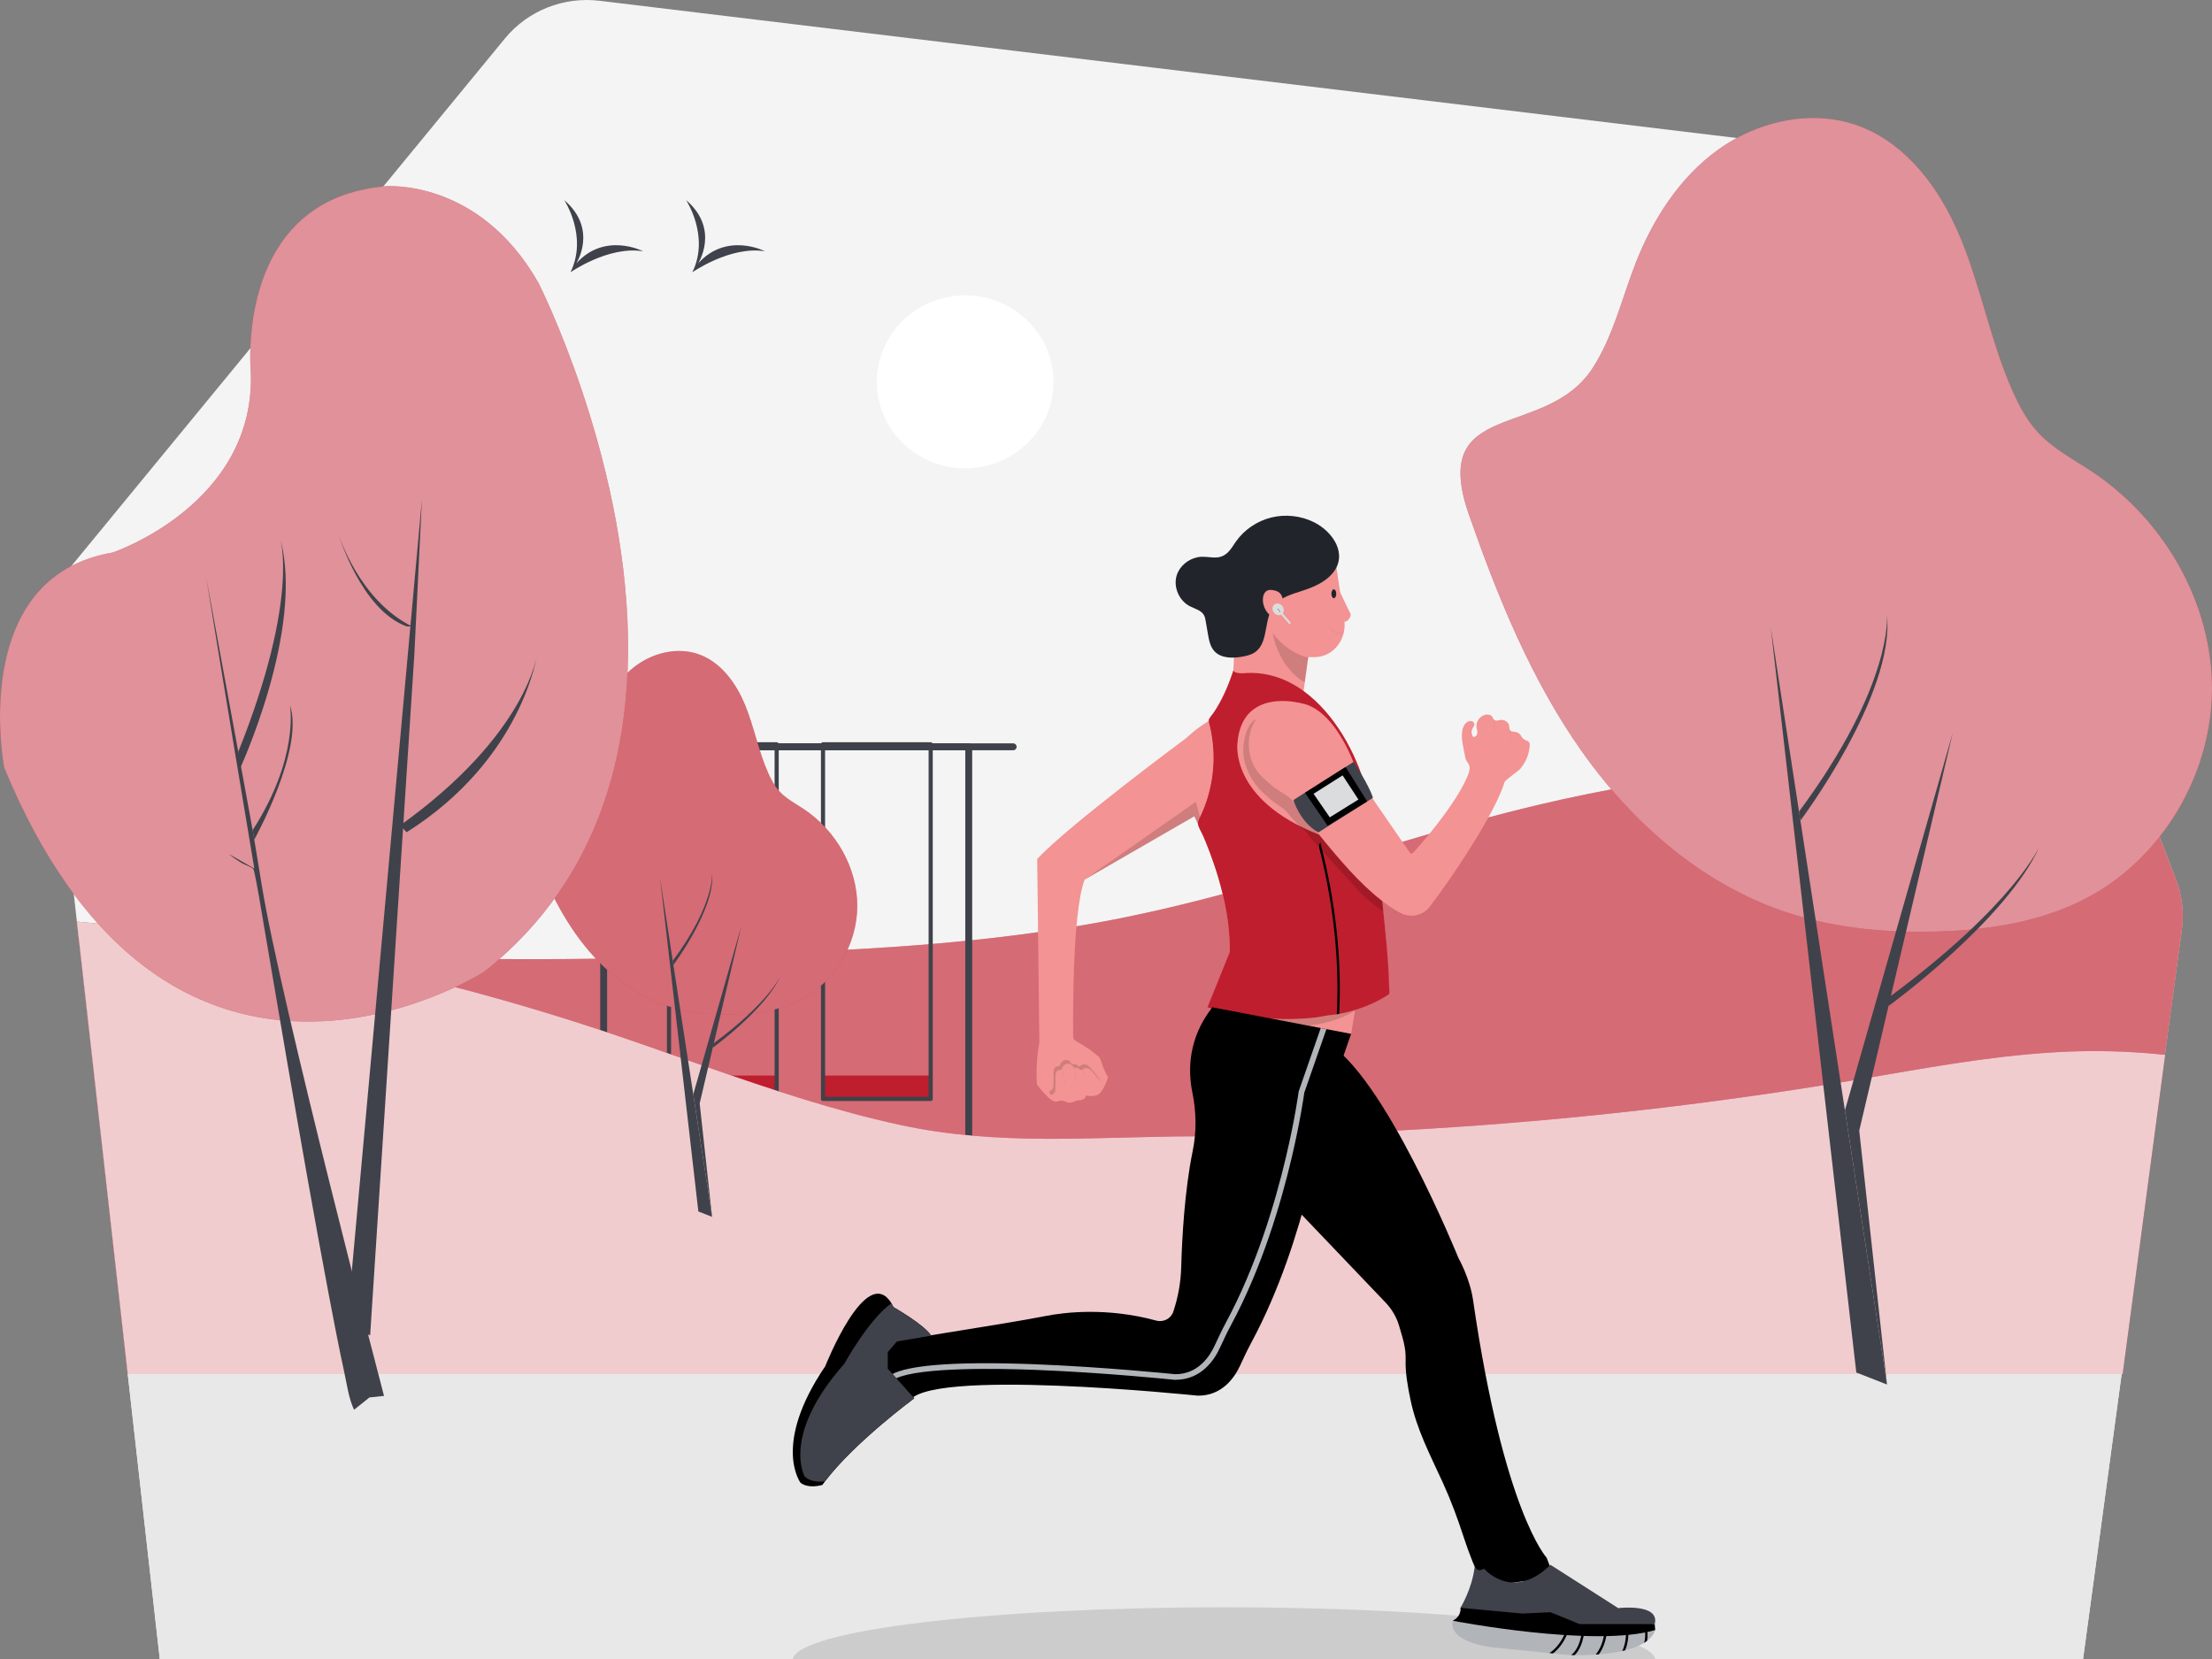 <svg width="1600" height="1200" viewBox="0 0 1600 1200" fill="none" xmlns="http://www.w3.org/2000/svg" style="baseline-shift: 0px; clip-rule: nonzero; color: rgb(61, 61, 61); color-interpolation: srgb; color-interpolation-filters: linearrgb; color-rendering: auto; cursor: auto; direction: ltr; display: block; fill: none; fill-opacity: 1; fill-rule: nonzero; font: 400 16px / 18.4px Lato, sans-serif; image-rendering: auto; letter-spacing: normal; marker: none; overflow: hidden; paint-order: normal; pointer-events: auto; shape-rendering: auto; stroke: none; stroke-dasharray: none; stroke-dashoffset: 0px; stroke-linecap: butt; stroke-linejoin: miter; stroke-miterlimit: 4; stroke-opacity: 1; stroke-width: 1px; text-anchor: start; text-decoration: none solid rgb(61, 61, 61); text-rendering: auto; visibility: visible; word-spacing: 0px; writing-mode: horizontal-tb;" xmlns:xlink="http://www.w3.org/1999/xlink" version="1.1">
<rect x="0" y="0" width="1600" height="1200" fill="#808080" stroke="none"/>
<svg class="gridItem__media" version="1.1" id="Layer_1" xmlns="http://www.w3.org/2000/svg" x="0px" y="0px" width="1600" height="1200" viewBox="0 0 1600 1200" style="baseline-shift: 0px; display: block; overflow: hidden; paint-order: normal; text-decoration: none solid rgb(61, 61, 61);" fill="none">     
<g clip-path="url(#clip0)" style="baseline-shift: 0px; clip-path: url(&quot;#clip0&quot;); paint-order: normal; text-decoration: none solid rgb(61, 61, 61);">
<g opacity="0.15" style="baseline-shift: 0px; opacity: 0.15; paint-order: normal; text-decoration: none solid rgb(61, 61, 61);">
<path opacity="0.15" d="M613.591 644.16L613.391 644.22L613.23 644.27L613.32 643.51C613.41 643.72 613.511 643.95 613.591 644.16Z" fill="black" style="baseline-shift: 0px; fill: rgb(0, 0, 0); opacity: 0.15; paint-order: normal; text-decoration: none solid rgb(61, 61, 61);"></path>
</g>
<path d="M1578.19 672.31L1566.13 761.41L1565.92 762.98L1535.36 988.54L1534.63 993.94L1507.43 1194.84L1506.73 1200H115.558L114.978 1194.84L92.398 993.94L91.788 988.54L57.218 680.84L56.778 676.87L55.618 666.62V666.61L53.378 646.73L33.168 466.71C32.448 460.36 32.588 454.01 33.518 447.82C35.468 434.81 40.918 422.44 49.468 412.04L51.598 409.45C51.598 409.45 51.598 409.44 51.608 409.44L181.108 251.87L184.588 247.63L251.998 165.61L277.258 134.88L365.298 27.74C381.778 7.7 407.668 -2.58 433.738 0.57L1256.36 99.84L1328.54 108.55C1351.7 111.35 1371.96 124.35 1383.9 143.38C1386.45 147.4 1388.61 151.71 1390.35 156.24L1548.44 569.6L1562.09 605.3L1568.56 622.21L1574.04 636.53C1578.4 647.92 1579.82 660.23 1578.19 672.31Z" fill="#F4F4F4" style="baseline-shift: 0px; fill: rgb(244, 244, 244); paint-order: normal; text-decoration: none solid rgb(61, 61, 61);"></path>
<path d="M1534.64 993.939L1507.44 1194.84L1506.73 1200H115.57L114.99 1194.84L92.41 993.939H1534.64Z" fill="#E8E8E8" style="baseline-shift: 0px; fill: rgb(232, 232, 232); paint-order: normal; text-decoration: none solid rgb(61, 61, 61);"></path>
<path d="M1197.27 1200H573.469C577.609 1179.26 715.669 1162.59 885.369 1162.59C1055.07 1162.59 1193.12 1179.25 1197.27 1200Z" fill="#CCCCCC" style="baseline-shift: 0px; fill: rgb(204, 204, 204); paint-order: normal; text-decoration: none solid rgb(61, 61, 61);"></path>
<path d="M1574.03 636.51C1578.4 647.92 1579.83 660.23 1578.2 672.31L1566.14 761.41L1565.93 762.98L1535.37 988.54H91.797L57.227 680.84C58.167 680.89 59.107 680.95 60.057 681.02C61.847 681.13 63.677 681.26 65.497 681.38C72.037 681.84 78.577 682.28 85.137 682.72C119.907 685.04 154.837 687.1 189.837 688.78C191.067 688.83 192.307 688.9 193.547 688.96C193.767 688.97 193.987 688.99 194.207 688.99C195.777 689.07 197.357 689.14 198.937 689.21C207.427 689.62 215.917 689.98 224.417 690.33C224.427 690.32 224.427 690.33 224.447 690.33C225.327 690.37 226.237 690.4 227.127 690.44C243.127 691.1 259.117 691.66 275.127 692.13C275.897 692.16 276.687 692.17 277.457 692.2C280.137 692.28 282.827 692.35 285.507 692.43C286.057 692.44 286.607 692.46 287.167 692.47C311.857 693.12 336.547 693.54 361.227 693.71C369.727 693.76 378.227 693.79 386.727 693.79C401.497 693.78 416.247 693.68 430.997 693.47C448.687 693.21 466.357 692.82 484.007 692.25C484.737 692.22 485.457 692.21 486.187 692.18C487.057 692.15 487.917 692.13 488.767 692.09C489.607 692.06 490.447 692.04 491.277 692.01C504.337 691.56 517.357 691.02 530.377 690.39C530.737 690.38 531.077 690.35 531.437 690.34C534.707 690.18 537.977 690.02 541.247 689.84C565.177 689.11 589.127 688.21 613.057 686.94C659.267 684.5 705.377 680.7 751.067 674.24C759.887 673 768.707 671.65 777.497 670.17C790.267 668.08 802.977 665.74 815.657 663.13C839.807 658.17 863.717 652.31 887.497 645.91C911.897 639.36 936.147 632.24 960.367 625.02C960.917 624.86 961.467 624.7 962.027 624.53C966.577 623.17 971.147 621.8 975.707 620.42C977.557 619.88 979.417 619.31 981.267 618.76C986.397 617.22 991.547 615.68 996.697 614.14C996.997 614.06 997.307 613.96 997.607 613.87C1020.11 607.16 1042.62 600.53 1065.25 594.35H1065.26C1081.16 589.99 1097.11 585.85 1113.16 582.06C1124.7 579.33 1136.29 576.78 1147.93 574.42C1153.78 573.23 1159.63 572.08 1165.5 570.98C1206.45 563.32 1247.89 557.95 1289.5 555C1290.45 554.92 1291.42 554.86 1292.38 554.78H1292.42C1293.7 554.69 1294.99 554.6 1296.28 554.52C1305.66 553.91 1315.08 553.44 1324.49 553.09C1325.95 553.02 1327.42 552.97 1328.88 552.93H1328.89C1332.44 552.81 1335.97 552.7 1339.52 552.62C1340.68 552.59 1341.84 552.57 1343.01 552.55C1363.97 552.12 1384.95 552.33 1405.87 553.2C1406.26 553.2 1406.64 553.23 1407.03 553.24C1454.56 555.25 1501.86 560.63 1548.41 569.6C1559.19 571.67 1569.93 573.95 1580.61 576.41C1577.05 583.37 1573.01 590.1 1568.53 596.55C1566.46 599.53 1564.31 602.45 1562.06 605.3L1568.53 622.21L1574.03 636.51Z" class="change-color-in-svg" fill="#4D61FC" style="fill: rgb(191, 30, 46); baseline-shift: 0px; paint-order: normal; text-decoration: none solid rgb(61, 61, 61);"></path>
<path opacity="0.34" d="M1574.03 636.51C1578.4 647.92 1579.83 660.23 1578.2 672.31L1566.14 761.41L1565.93 762.98L1535.37 988.54H91.797L57.227 680.84C58.167 680.89 59.107 680.95 60.057 681.02C61.847 681.13 63.677 681.26 65.497 681.38C72.037 681.84 78.577 682.28 85.137 682.72C119.907 685.04 154.837 687.1 189.837 688.78C191.067 688.83 192.307 688.9 193.547 688.96C193.767 688.97 193.987 688.99 194.207 688.99C195.777 689.07 197.357 689.14 198.937 689.21C207.427 689.62 215.917 689.98 224.417 690.33C224.427 690.32 224.427 690.33 224.447 690.33C225.327 690.37 226.237 690.4 227.127 690.44C243.127 691.1 259.117 691.66 275.127 692.13C275.897 692.16 276.687 692.17 277.457 692.2C280.137 692.28 282.827 692.35 285.507 692.43C286.057 692.44 286.607 692.46 287.167 692.47C311.857 693.12 336.547 693.54 361.227 693.71C369.727 693.76 378.227 693.79 386.727 693.79C401.497 693.78 416.247 693.68 430.997 693.47C448.687 693.21 466.357 692.82 484.007 692.25C484.737 692.22 485.457 692.21 486.187 692.18C487.057 692.15 487.917 692.13 488.767 692.09C489.607 692.06 490.447 692.04 491.277 692.01C504.337 691.56 517.357 691.02 530.377 690.39C530.737 690.38 531.077 690.35 531.437 690.34C534.707 690.18 537.977 690.02 541.247 689.84C565.177 689.11 589.127 688.21 613.057 686.94C659.267 684.5 705.377 680.7 751.067 674.24C759.887 673 768.707 671.65 777.497 670.17C790.267 668.08 802.977 665.74 815.657 663.13C839.807 658.17 863.717 652.31 887.497 645.91C911.897 639.36 936.147 632.24 960.367 625.02C960.917 624.86 961.467 624.7 962.027 624.53C966.577 623.17 971.147 621.8 975.707 620.42C977.557 619.88 979.417 619.31 981.267 618.76C986.397 617.22 991.547 615.68 996.697 614.14C996.997 614.06 997.307 613.96 997.607 613.87C1020.11 607.16 1042.62 600.53 1065.25 594.35H1065.26C1081.16 589.99 1097.11 585.85 1113.16 582.06C1124.7 579.33 1136.29 576.78 1147.93 574.42C1153.78 573.23 1159.63 572.08 1165.5 570.98C1206.45 563.32 1247.89 557.95 1289.5 555C1290.45 554.92 1291.42 554.86 1292.38 554.78H1292.42C1293.7 554.69 1294.99 554.6 1296.28 554.52C1305.66 553.91 1315.08 553.44 1324.49 553.09C1325.95 553.02 1327.42 552.97 1328.88 552.93H1328.89C1332.44 552.81 1335.97 552.7 1339.52 552.62C1340.68 552.59 1341.84 552.57 1343.01 552.55C1363.97 552.12 1384.95 552.33 1405.87 553.2C1406.26 553.2 1406.64 553.23 1407.03 553.24C1454.56 555.25 1501.86 560.63 1548.41 569.6C1559.19 571.67 1569.93 573.95 1580.61 576.41C1577.05 583.37 1573.01 590.1 1568.53 596.55C1566.46 599.53 1564.31 602.45 1562.06 605.3L1568.53 622.21L1574.03 636.51Z" fill="white" style="baseline-shift: 0px; fill: rgb(255, 255, 255); opacity: 0.34; paint-order: normal; text-decoration: none solid rgb(61, 61, 61);"></path>
<path d="M561.778 777.97H483.898V794.86H561.778V777.97Z" class="change-color-in-svg" fill="#4D61FC" style="fill: rgb(191, 30, 46); baseline-shift: 0px; paint-order: normal; text-decoration: none solid rgb(61, 61, 61);"></path>
<path d="M561.778 538.37H483.898V794.86H561.778V538.37Z" stroke="#3F424A" stroke-width="3" stroke-miterlimit="10" stroke-linecap="round" stroke-linejoin="round" style="baseline-shift: 0px; paint-order: normal; stroke: rgb(63, 66, 74); stroke-linecap: round; stroke-linejoin: round; stroke-miterlimit: 10; stroke-width: 3px; text-decoration: none solid rgb(61, 61, 61);"></path>
<path d="M673.189 777.97H595.309V794.86H673.189V777.97Z" class="change-color-in-svg" fill="#4D61FC" style="fill: rgb(191, 30, 46); baseline-shift: 0px; paint-order: normal; text-decoration: none solid rgb(61, 61, 61);"></path>
<path d="M673.189 538.37H595.309V794.86H673.189V538.37Z" stroke="#3F424A" stroke-width="3" stroke-miterlimit="10" stroke-linecap="round" stroke-linejoin="round" style="baseline-shift: 0px; paint-order: normal; stroke: rgb(63, 66, 74); stroke-linecap: round; stroke-linejoin: round; stroke-miterlimit: 10; stroke-width: 3px; text-decoration: none solid rgb(61, 61, 61);"></path>
<path d="M700.718 540.18H436.648V829.57H700.718V540.18Z" stroke="#3F424A" stroke-width="5" stroke-miterlimit="10" stroke-linecap="round" stroke-linejoin="round" style="baseline-shift: 0px; paint-order: normal; stroke: rgb(63, 66, 74); stroke-linecap: round; stroke-linejoin: round; stroke-miterlimit: 10; stroke-width: 5px; text-decoration: none solid rgb(61, 61, 61);"></path>
<path d="M732.849 540.18H381.109" stroke="#3F424A" stroke-width="5" stroke-miterlimit="10" stroke-linecap="round" stroke-linejoin="round" style="baseline-shift: 0px; paint-order: normal; stroke: rgb(63, 66, 74); stroke-linecap: round; stroke-linejoin: round; stroke-miterlimit: 10; stroke-width: 5px; text-decoration: none solid rgb(61, 61, 61);"></path>
<path d="M1566.13 763L1535.37 993.94H92.397L91.787 988.54L57.217 680.84L56.777 676.87L55.617 666.62C60.687 667.07 65.747 667.54 70.817 668.04C110.367 671.92 149.777 677.2 188.937 683.88C190.167 684.08 191.377 684.29 192.607 684.51C192.897 684.56 193.177 684.6 193.467 684.66C195.027 684.93 196.587 685.2 198.147 685.48C206.907 687.01 215.657 688.63 224.407 690.32C224.417 690.31 224.417 690.32 224.437 690.32C225.337 690.48 226.217 690.66 227.117 690.83C242.907 693.91 258.657 697.2 274.347 700.74C275.117 700.92 275.907 701.09 276.677 701.27C279.387 701.86 282.097 702.49 284.797 703.12C285.367 703.24 285.917 703.38 286.477 703.51C300.777 706.82 315.027 710.33 329.247 714.03C338.327 716.38 347.397 718.82 356.447 721.34C357.347 721.6 358.237 721.84 359.137 722.1C384.337 729.16 409.377 736.81 434.217 745.05C453.577 751.48 472.877 758.25 492.167 765.04C493.907 765.66 495.657 766.27 497.397 766.89H497.407C500.917 768.12 504.417 769.35 507.937 770.6C509.487 771.13 511.047 771.67 512.587 772.22C558.107 788.13 603.857 803.45 651.017 813.67C722.207 829.11 790.327 822.26 862.067 821.95H862.077C862.537 821.94 862.977 821.94 863.427 821.94C889.707 821.86 915.967 821.43 942.237 820.63C945.677 820.52 949.107 820.41 952.547 820.29C972.777 819.61 993.027 818.72 1013.25 817.63C1114.55 812.13 1215.56 801.4 1315.73 785.47C1316.77 785.31 1317.81 785.15 1318.85 784.97C1321.65 784.52 1324.44 784.07 1327.23 783.61C1328.61 783.39 1329.99 783.16 1331.37 782.95C1334.25 782.48 1337.13 782 1340 781.52C1340.23 781.48 1340.47 781.44 1340.7 781.4C1343.46 780.94 1346.21 780.48 1348.97 780C1350.63 779.72 1352.3 779.43 1353.95 779.16C1356.2 778.77 1358.44 778.39 1360.69 778.01C1407.82 769.92 1455.02 761.71 1502.77 760.44C1523.87 759.89 1544.97 760.78 1565.92 762.99C1565.99 762.99 1566.06 762.99 1566.13 763Z" class="change-color-in-svg" fill="#4D61FC" style="fill: rgb(191, 30, 46); baseline-shift: 0px; paint-order: normal; text-decoration: none solid rgb(61, 61, 61);"></path>
<path opacity="0.77" d="M1566.13 763L1535.37 993.94H92.397L91.787 988.54L57.217 680.84L56.777 676.87L55.617 666.62C60.687 667.07 65.747 667.54 70.817 668.04C110.367 671.92 149.777 677.2 188.937 683.88C190.167 684.08 191.377 684.29 192.607 684.51C192.897 684.56 193.177 684.6 193.467 684.66C195.027 684.93 196.587 685.2 198.147 685.48C206.907 687.01 215.657 688.63 224.407 690.32C224.417 690.31 224.417 690.32 224.437 690.32C225.337 690.48 226.217 690.66 227.117 690.83C242.907 693.91 258.657 697.2 274.347 700.74C275.117 700.92 275.907 701.09 276.677 701.27C279.387 701.86 282.097 702.49 284.797 703.12C285.367 703.24 285.917 703.38 286.477 703.51C300.777 706.82 315.027 710.33 329.247 714.03C338.327 716.38 347.397 718.82 356.447 721.34C357.347 721.6 358.237 721.84 359.137 722.1C384.337 729.16 409.377 736.81 434.217 745.05C453.577 751.48 472.877 758.25 492.167 765.04C493.907 765.66 495.657 766.27 497.397 766.89H497.407C500.917 768.12 504.417 769.35 507.937 770.6C509.487 771.13 511.047 771.67 512.587 772.22C558.107 788.13 603.857 803.45 651.017 813.67C722.207 829.11 790.327 822.26 862.067 821.95H862.077C862.537 821.94 862.977 821.94 863.427 821.94C889.707 821.86 915.967 821.43 942.237 820.63C945.677 820.52 949.107 820.41 952.547 820.29C972.777 819.61 993.027 818.72 1013.25 817.63C1114.55 812.13 1215.56 801.4 1315.73 785.47C1316.77 785.31 1317.81 785.15 1318.85 784.97C1321.65 784.52 1324.44 784.07 1327.23 783.61C1328.61 783.39 1329.99 783.16 1331.37 782.95C1334.25 782.48 1337.13 782 1340 781.52C1340.23 781.48 1340.47 781.44 1340.7 781.4C1343.46 780.94 1346.21 780.48 1348.97 780C1350.63 779.72 1352.3 779.43 1353.95 779.16C1356.2 778.77 1358.44 778.39 1360.69 778.01C1407.82 769.92 1455.02 761.71 1502.77 760.44C1523.87 759.89 1544.97 760.78 1565.92 762.99C1565.99 762.99 1566.06 762.99 1566.13 763Z" fill="white" style="baseline-shift: 0px; fill: rgb(255, 255, 255); opacity: 0.77; paint-order: normal; text-decoration: none solid rgb(61, 61, 61);"></path>
<path d="M553.327 181.74C553.327 181.74 525.637 167.42 504.937 190.58C504.937 190.58 520.967 165.91 496.277 144.75C496.277 144.75 513.587 170.88 500.777 196.96C500.767 196.95 528.257 177.71 553.327 181.74Z" fill="#3F424A" style="baseline-shift: 0px; fill: rgb(63, 66, 74); paint-order: normal; text-decoration: none solid rgb(61, 61, 61);"></path>
<path d="M465.179 181.74C465.179 181.74 437.489 167.42 416.789 190.58C416.789 190.58 432.819 165.91 408.129 144.75C408.129 144.75 425.439 170.88 412.629 196.96C412.619 196.95 440.099 177.71 465.179 181.74Z" fill="#3F424A" style="baseline-shift: 0px; fill: rgb(63, 66, 74); paint-order: normal; text-decoration: none solid rgb(61, 61, 61);"></path>
<path d="M1600 498.57C1599.93 517.09 1596.65 535.55 1590.59 553.09C1587.84 561.07 1584.5 568.86 1580.63 576.39C1577.07 583.35 1573.03 590.08 1568.55 596.53C1566.48 599.51 1564.33 602.43 1562.08 605.28C1547.37 623.95 1528.85 639.63 1507.43 650.55C1483.65 662.68 1457.35 668.96 1430.58 671.85H1430.57C1428.9 672.04 1427.22 672.21 1425.55 672.36C1417.27 673.13 1408.96 673.59 1400.69 673.82C1393.38 674.02 1386.03 674.05 1378.7 673.86H1378.69C1376.29 673.79 1373.89 673.71 1371.49 673.6C1351.91 672.75 1332.39 670.36 1313.4 665.87C1310.57 665.21 1307.76 664.49 1304.94 663.72C1300.43 662.49 1295.96 661.14 1291.51 659.65C1241.88 643.06 1199.32 610.5 1165.5 570.94C1159.34 563.75 1153.49 556.33 1147.93 548.72C1146.58 546.88 1145.25 545.03 1143.94 543.17C1107.45 491.39 1083.5 432.22 1062.66 372.71C1032.75 287.38 1117.91 318.86 1151.95 266.31C1166.9 243.26 1173.08 216 1183.04 190.5C1195.49 158.67 1214.71 128.51 1242.76 108.29C1247.08 105.18 1251.62 102.33 1256.34 99.79C1282.31 85.78 1313.62 80.76 1341.52 90.03C1357.98 95.5 1372.05 105.32 1383.88 117.68C1398.92 133.37 1410.36 153.15 1418.56 173.23C1433.19 209.1 1440.1 247.73 1455.89 283.14C1460.72 294 1466.46 304.63 1474.66 313.34C1485.56 324.93 1500.12 332.42 1513.43 341.28C1565.79 376.18 1600.22 436.6 1600 498.57Z" class="change-color-in-svg" fill="#4D61FC" style="fill: rgb(191, 30, 46); baseline-shift: 0px; paint-order: normal; text-decoration: none solid rgb(61, 61, 61);"></path>
<path opacity="0.51" d="M1600 498.57C1599.93 517.09 1596.65 535.55 1590.59 553.09C1587.84 561.07 1584.5 568.86 1580.63 576.39C1577.07 583.35 1573.03 590.08 1568.55 596.53C1566.48 599.51 1564.33 602.43 1562.08 605.28C1547.37 623.95 1528.85 639.63 1507.43 650.55C1483.65 662.68 1457.35 668.96 1430.58 671.85H1430.57C1428.9 672.04 1427.22 672.21 1425.55 672.36C1417.27 673.13 1408.96 673.59 1400.69 673.82C1393.38 674.02 1386.03 674.05 1378.7 673.86H1378.69C1376.29 673.79 1373.89 673.71 1371.49 673.6C1351.91 672.75 1332.39 670.36 1313.4 665.87C1310.57 665.21 1307.76 664.49 1304.94 663.72C1300.43 662.49 1295.96 661.14 1291.51 659.65C1241.88 643.06 1199.32 610.5 1165.5 570.94C1159.34 563.75 1153.49 556.33 1147.93 548.72C1146.58 546.88 1145.25 545.03 1143.94 543.17C1107.45 491.39 1083.5 432.22 1062.66 372.71C1032.75 287.38 1117.91 318.86 1151.95 266.31C1166.9 243.26 1173.08 216 1183.04 190.5C1195.49 158.67 1214.71 128.51 1242.76 108.29C1247.08 105.18 1251.62 102.33 1256.34 99.79C1282.31 85.78 1313.62 80.76 1341.52 90.03C1357.98 95.5 1372.05 105.32 1383.88 117.68C1398.92 133.37 1410.36 153.15 1418.56 173.23C1433.19 209.1 1440.1 247.73 1455.89 283.14C1460.72 294 1466.46 304.63 1474.66 313.34C1485.56 324.93 1500.12 332.42 1513.43 341.28C1565.79 376.18 1600.22 436.6 1600 498.57Z" fill="white" style="baseline-shift: 0px; fill: rgb(255, 255, 255); opacity: 0.51; paint-order: normal; text-decoration: none solid rgb(61, 61, 61);"></path>
<path d="M419.918 551.74C426.588 541.44 429.358 529.26 433.808 517.87C439.368 503.65 447.958 490.17 460.488 481.14C473.018 472.11 489.868 468.08 504.608 472.98C521.308 478.53 532.489 494.12 539.029 510.15C545.569 526.18 548.659 543.44 555.709 559.26C557.869 564.11 560.438 568.86 564.098 572.75C568.968 577.92 575.478 581.27 581.418 585.23C604.808 600.81 620.189 627.8 620.089 655.49C619.989 683.18 603.818 710.58 578.728 723.39C564.158 730.82 547.458 733.34 531.038 733.79C514.558 734.24 497.858 732.69 482.258 727.47C455.078 718.38 432.638 698.57 416.338 675.43C400.038 652.29 389.338 625.86 380.018 599.27C366.658 561.16 404.698 575.22 419.918 551.74Z" class="change-color-in-svg" fill="#4D61FC" style="fill: rgb(191, 30, 46); baseline-shift: 0px; paint-order: normal; text-decoration: none solid rgb(61, 61, 61);"></path>
<path opacity="0.34" d="M419.918 551.74C426.588 541.44 429.358 529.26 433.808 517.87C439.368 503.65 447.958 490.17 460.488 481.14C473.018 472.11 489.868 468.08 504.608 472.98C521.308 478.53 532.489 494.12 539.029 510.15C545.569 526.18 548.659 543.44 555.709 559.26C557.869 564.11 560.438 568.86 564.098 572.75C568.968 577.92 575.478 581.27 581.418 585.23C604.808 600.81 620.189 627.8 620.089 655.49C619.989 683.18 603.818 710.58 578.728 723.39C564.158 730.82 547.458 733.34 531.038 733.79C514.558 734.24 497.858 732.69 482.258 727.47C455.078 718.38 432.638 698.57 416.338 675.43C400.038 652.29 389.338 625.86 380.018 599.27C366.658 561.16 404.698 575.22 419.918 551.74Z" fill="white" style="baseline-shift: 0px; fill: rgb(255, 255, 255); opacity: 0.34; paint-order: normal; text-decoration: none solid rgb(61, 61, 61);"></path>
<path d="M477.488 635.521L505.138 876.29L515.068 880.18L477.488 635.521Z" fill="#3F424A" style="baseline-shift: 0px; fill: rgb(63, 66, 74); paint-order: normal; text-decoration: none solid rgb(61, 61, 61);"></path>
<path d="M536.307 669.58L501.457 791.58L502.627 799.21L515.067 880.18L506.087 798.14L536.307 669.58Z" fill="#3F424A" style="baseline-shift: 0px; fill: rgb(63, 66, 74); paint-order: normal; text-decoration: none solid rgb(61, 61, 61);"></path>
<path d="M487.079 697.93C487.079 697.93 517.589 657.31 515.069 631.57C515.069 631.57 517.109 653.91 486.629 695.01L487.079 697.93Z" fill="#3F424A" style="baseline-shift: 0px; fill: rgb(63, 66, 74); paint-order: normal; text-decoration: none solid rgb(61, 61, 61);"></path>
<path d="M515.559 757.85C515.559 757.85 553.909 730 564.529 705.94C564.529 705.94 556.439 724.97 515.559 755.15V757.85Z" fill="#3F424A" style="baseline-shift: 0px; fill: rgb(63, 66, 74); paint-order: normal; text-decoration: none solid rgb(61, 61, 61);"></path>
<path d="M1280.83 453.85L1342.71 992.77L1364.93 1001.47L1280.83 453.85Z" fill="#3F424A" style="baseline-shift: 0px; fill: rgb(63, 66, 74); paint-order: normal; text-decoration: none solid rgb(61, 61, 61);"></path>
<path d="M1412.48 530.1L1334.48 803.16L1337.1 820.25L1364.93 1001.47L1344.84 817.86L1412.48 530.1Z" fill="#3F424A" style="baseline-shift: 0px; fill: rgb(63, 66, 74); paint-order: normal; text-decoration: none solid rgb(61, 61, 61);"></path>
<path d="M1302.28 593.55C1302.28 593.55 1370.57 502.63 1364.93 445.02C1364.93 445.02 1369.49 495.02 1301.28 587.03L1302.28 593.55Z" fill="#3F424A" style="baseline-shift: 0px; fill: rgb(63, 66, 74); paint-order: normal; text-decoration: none solid rgb(61, 61, 61);"></path>
<path d="M1366.04 727.66C1366.04 727.66 1451.88 665.33 1475.65 611.46C1475.65 611.46 1457.54 654.04 1366.04 721.61V727.66Z" fill="#3F424A" style="baseline-shift: 0px; fill: rgb(63, 66, 74); paint-order: normal; text-decoration: none solid rgb(61, 61, 61);"></path>
<path d="M408.938 638.45C402.398 648.65 395.008 658.56 386.718 668.11C378.448 677.63 369.288 686.79 359.148 695.51C356.318 697.97 353.408 700.37 350.428 702.75C350.428 702.75 323.388 720.15 283.008 730.82C279.238 731.82 275.348 732.76 271.358 733.62C252.818 737.6 232.028 739.91 210.078 738.56C207.578 738.41 205.078 738.21 202.558 737.95C156.148 733.34 105.248 711.8 60.058 655.35H60.048C58.958 653.99 57.878 652.61 56.788 651.2C54.098 647.72 51.438 644.1 48.788 640.35C32.458 617.28 17.048 589.23 3.038 555.29C3.038 555.29 -14.182 466.35 33.528 422.15C45.208 411.33 60.768 403.19 81.418 399.69C81.418 399.69 185.108 364.89 181.418 268.87C181.418 268.87 179.318 247.6 184.588 221.95C190.918 191.14 207.908 154.03 251.998 139.93C259.868 137.42 268.618 135.64 278.308 134.76C278.308 134.76 346.098 128.33 389.468 204.6C389.468 204.6 451.848 327.26 454.228 460.68C455.278 521.21 444.008 583.96 408.938 638.45Z" class="change-color-in-svg" fill="#4D61FC" style="fill: rgb(191, 30, 46); baseline-shift: 0px; paint-order: normal; text-decoration: none solid rgb(61, 61, 61);"></path>
<path opacity="0.51" d="M408.938 638.45C402.398 648.65 395.008 658.56 386.718 668.11C378.448 677.63 369.288 686.79 359.148 695.51C356.318 697.97 353.408 700.37 350.428 702.75C350.428 702.75 323.388 720.15 283.008 730.82C279.238 731.82 275.348 732.76 271.358 733.62C252.818 737.6 232.028 739.91 210.078 738.56C207.578 738.41 205.078 738.21 202.558 737.95C156.148 733.34 105.248 711.8 60.058 655.35H60.048C58.958 653.99 57.878 652.61 56.788 651.2C54.098 647.72 51.438 644.1 48.788 640.35C32.458 617.28 17.048 589.23 3.038 555.29C3.038 555.29 -14.182 466.35 33.528 422.15C45.208 411.33 60.768 403.19 81.418 399.69C81.418 399.69 185.108 364.89 181.418 268.87C181.418 268.87 179.318 247.6 184.588 221.95C190.918 191.14 207.908 154.03 251.998 139.93C259.868 137.42 268.618 135.64 278.308 134.76C278.308 134.76 346.098 128.33 389.468 204.6C389.468 204.6 451.848 327.26 454.228 460.68C455.278 521.21 444.008 583.96 408.938 638.45Z" fill="white" style="baseline-shift: 0px; fill: rgb(255, 255, 255); opacity: 0.51; paint-order: normal; text-decoration: none solid rgb(61, 61, 61);"></path>
<path d="M165.52 617.74C168.6 620.23 171.87 622.49 175.3 624.49C177.43 625.74 181.74 626.84 183.31 628.71C183.97 629.5 186.79 645.13 187.55 649.63C188.86 657.41 190.17 665.19 191.49 672.97C196.82 704.52 202.2 736.06 207.64 767.59C217.32 823.68 227.1 879.76 237.67 935.7C241.25 954.64 244.88 973.58 248.98 992.42C250.91 1001.3 252.2 1011.39 256.09 1019.73L267.21 1010.82L277.77 1009.69C277.77 1009.69 202.93 724.53 189.21 639.6C186.49 622.79 183.8 605.98 180.71 589.23L149.27 418.3C149.27 418.3 164.72 513.51 183.96 628.24L165.52 617.74Z" fill="#3F424A" style="baseline-shift: 0px; fill: rgb(63, 66, 74); paint-order: normal; text-decoration: none solid rgb(61, 61, 61);"></path>
<path d="M267.739 965.86L299.699 473.46L305.169 361.47L250.789 959.88L267.739 965.86Z" fill="#3F424A" style="baseline-shift: 0px; fill: rgb(63, 66, 74); paint-order: normal; text-decoration: none solid rgb(61, 61, 61);"></path>
<path d="M294.15 453.11C261.18 441.07 244.91 386.6 244.91 386.6C244.91 386.6 259.61 434.05 297.99 453.11H294.15Z" fill="#3F424A" style="baseline-shift: 0px; fill: rgb(63, 66, 74); paint-order: normal; text-decoration: none solid rgb(61, 61, 61);"></path>
<path d="M294.147 601.97C378.347 548.76 388.617 472.74 388.617 472.74C388.617 472.74 381.927 530.74 289.367 597.1L294.147 601.97Z" fill="#3F424A" style="baseline-shift: 0px; fill: rgb(63, 66, 74); paint-order: normal; text-decoration: none solid rgb(61, 61, 61);"></path>
<path d="M172.359 558.719C172.359 558.719 221.109 455.139 202.459 388.609C202.459 388.609 217.219 431.579 172.359 543.799V558.719Z" fill="#3F424A" style="baseline-shift: 0px; fill: rgb(63, 66, 74); paint-order: normal; text-decoration: none solid rgb(61, 61, 61);"></path>
<path d="M183.908 607.32C183.908 607.32 220.428 541.58 209.718 510.14C209.718 510.14 216.778 547.61 182.738 600.51L183.908 607.32Z" fill="#3F424A" style="baseline-shift: 0px; fill: rgb(63, 66, 74); paint-order: normal; text-decoration: none solid rgb(61, 61, 61);"></path>
<path d="M698.14 338.72C733.425 338.72 762.03 310.725 762.03 276.19C762.03 241.656 733.425 213.66 698.14 213.66C662.855 213.66 634.25 241.656 634.25 276.19C634.25 310.725 662.855 338.72 698.14 338.72Z" fill="white" style="baseline-shift: 0px; fill: rgb(255, 255, 255); paint-order: normal; text-decoration: none solid rgb(61, 61, 61);"></path>
<path d="M971.996 457.47C971.896 457.93 971.776 458.37 971.646 458.82C969.106 467.68 961.726 474.61 952.336 475.24C951.826 475.28 951.316 475.29 950.806 475.29H914.176V385.34L943.176 384.8C954.406 384.58 964.046 392.73 965.696 403.84L966.676 410.4L972.316 448.36C972.796 451.49 972.646 454.57 971.996 457.47Z" fill="#F39393" style="baseline-shift: 0px; fill: rgb(243, 147, 147); paint-order: normal; text-decoration: none solid rgb(61, 61, 61);"></path>
<path d="M946.828 471.449L946.288 475.299V475.339L943.758 493.659L942.488 502.799L891.648 494.549L894.448 436.189L946.828 471.449Z" fill="#F39393" style="baseline-shift: 0px; fill: rgb(243, 147, 147); paint-order: normal; text-decoration: none solid rgb(61, 61, 61);"></path>
<path opacity="0.15" d="M946.287 475.3V475.34L943.757 493.65C923.757 481.71 920.617 457.83 920.617 457.83C930.127 471.51 944.387 475.24 944.387 475.24L946.287 475.3Z" fill="black" style="baseline-shift: 0px; fill: rgb(0, 0, 0); opacity: 0.15; paint-order: normal; text-decoration: none solid rgb(61, 61, 61);"></path>
<path d="M866.228 574.86L859.148 579.12C861.238 575.42 863.028 571.62 864.568 567.8L866.228 574.86Z" fill="#F39393" style="baseline-shift: 0px; fill: rgb(243, 147, 147); paint-order: normal; text-decoration: none solid rgb(61, 61, 61);"></path>
<path d="M982.116 719.41L980.156 731.04L977.306 747.85L946.286 741.91L914.606 735.83L876.906 728.61L883.636 712.45L929.346 715.68L982.116 719.41Z" fill="#F39393" style="baseline-shift: 0px; fill: rgb(243, 147, 147); paint-order: normal; text-decoration: none solid rgb(61, 61, 61);"></path>
<path opacity="0.15" d="M982.117 719.41L980.157 731.04C969.117 737.83 956.337 740.72 946.287 741.91L914.617 735.83L900.867 724.47L929.357 715.68L982.117 719.41Z" fill="black" style="baseline-shift: 0px; fill: rgb(0, 0, 0); opacity: 0.15; paint-order: normal; text-decoration: none solid rgb(61, 61, 61);"></path>
<path d="M877.608 525.56C877.608 528.6 877.508 532.61 877.138 537.29C876.708 533.18 876.018 529.1 875.028 525.07C874.628 523.45 874.268 522.5 874.358 521.45C875.288 520.86 876.308 520.17 877.428 519.41C877.438 519.4 877.608 521.67 877.608 525.56Z" fill="#F39393" style="baseline-shift: 0px; fill: rgb(243, 147, 147); paint-order: normal; text-decoration: none solid rgb(61, 61, 61);"></path>
<path d="M875.939 566.899C874.499 574.419 872.188 581.769 869.038 588.779C868.678 589.589 868.278 590.329 867.908 591.039C867.038 592.739 866.318 594.269 866.538 596.089C865.368 593.559 864.898 592.519 863.858 590.439L862.689 591.129L784.618 636.199C774.848 660.589 776.269 750.639 776.269 750.639C776.619 752.129 778.129 752.999 779.499 753.759C784.589 756.539 789.398 759.819 793.808 763.539C794.388 764.029 794.959 764.509 795.379 765.119C795.889 765.879 796.169 766.749 796.439 767.609C797.759 771.629 799.278 775.549 801.478 779.179C800.568 782.109 799.338 784.949 797.848 787.629C797.838 787.659 797.818 787.699 797.788 787.719C796.988 789.149 796.059 790.569 794.709 791.469C792.179 793.129 788.359 792.939 785.379 792.419C785.519 793.949 783.999 795.159 782.499 795.579C780.979 795.999 779.348 795.899 777.848 796.379C776.588 796.769 775.428 797.539 774.118 797.659C771.618 797.879 769.299 795.649 766.829 796.119C766.179 796.239 765.569 796.569 764.939 796.709C763.379 797.089 761.888 796.519 760.548 795.639C759.718 795.089 758.948 794.409 758.228 793.739C755.248 790.919 752.649 787.819 750.089 784.619C749.299 774.409 749.968 764.019 751.798 753.919L750.238 621.269C773.508 596.449 857.779 534.059 857.779 534.059C865.659 526.849 868.708 525.119 874.118 521.589C874.188 521.539 874.288 521.479 874.348 521.439C874.248 522.479 874.629 523.429 875.029 525.049C876.009 529.069 876.699 533.169 877.129 537.269C877.199 537.809 877.249 538.359 877.309 538.899C878.179 548.249 877.709 557.689 875.939 566.899Z" fill="#F39393" style="baseline-shift: 0px; fill: rgb(243, 147, 147); paint-order: normal; text-decoration: none solid rgb(61, 61, 61);"></path>
<path opacity="0.15" d="M872.505 608.36L871.935 608.54C871.425 607.3 870.915 606.1 870.415 604.91C869.285 602.52 867.915 600.17 866.955 597.72C866.735 597.13 866.595 596.59 866.545 596.09C865.375 593.56 864.905 592.52 863.865 590.44L862.695 591.13L784.625 636.2L864.995 580.01L867.905 591.03L872.505 608.36Z" fill="black" style="baseline-shift: 0px; fill: rgb(0, 0, 0); opacity: 0.15; paint-order: normal; text-decoration: none solid rgb(61, 61, 61);"></path>
<path d="M1004.65 719.18C1004.65 719.18 1004.64 719.19 1004.61 719.21C996.878 723.79 988.698 727.3 980.328 729.96C976.478 731.18 972.588 732.22 968.678 733.08C968.328 733.17 967.978 733.24 967.628 733.32C967.398 733.37 967.168 733.41 966.938 733.47C965.838 733.7 964.718 733.92 963.628 734.15C959.928 734.85 956.228 735.42 952.558 735.87L952.448 735.88C940.838 737.27 929.768 737.39 919.798 736.84C898.768 735.65 882.538 731.41 876.218 729.53C874.338 728.96 873.338 728.61 873.338 728.61L889.518 688.58C889.958 659.69 880.758 630.07 871.948 608.54C871.438 607.3 870.928 606.1 870.428 604.91C869.108 601.75 867.788 598.81 866.548 596.09C866.328 594.27 867.048 592.74 867.918 591.04C868.288 590.34 868.688 589.59 869.048 588.78C872.198 581.77 874.518 574.42 875.948 566.9C877.718 557.69 878.188 548.25 877.328 538.92C877.268 538.38 877.218 537.83 877.148 537.29C877.508 532.6 877.618 528.61 877.618 525.57C877.618 521.68 877.438 519.41 877.438 519.41C876.318 520.18 875.298 520.87 874.378 521.46C874.308 521.5 874.208 521.55 874.148 521.61C874.118 520.76 874.078 520.33 874.078 520.33C874.628 519.68 875.198 519.01 875.748 518.32C875.778 518.29 875.788 518.25 875.818 518.23C875.918 518.07 876.038 517.93 876.138 517.78C876.198 517.71 876.258 517.64 876.318 517.56C883.698 507.73 889.268 493.17 891.288 487.48C891.358 487.3 891.408 487.13 891.468 486.95C891.568 486.75 891.638 486.54 891.678 486.34C891.848 485.92 891.978 485.48 892.118 485.06C892.398 485.14 892.668 485.22 892.948 485.29L898.588 486.99L898.618 487L898.768 487.05V487.06L942.738 501.12L944.338 501.63C951.408 507.14 957.628 514.54 963.138 523.28C977.618 546.24 987.058 578.46 993.198 610.18C995.958 624.37 998.058 638.47 999.658 651.58C999.958 654.13 1000.25 656.66 1000.53 659.13C1004.31 693.38 1004.65 719.18 1004.65 719.18Z" fill="#F39393" style="baseline-shift: 0px; fill: rgb(243, 147, 147); paint-order: normal; text-decoration: none solid rgb(61, 61, 61);"></path>
<path d="M1004.65 719.18C1004.65 719.18 1004.64 719.19 1004.61 719.21C1003.93 719.7 994.816 726.04 980.236 730.51C976.686 731.6 972.826 732.59 968.666 733.35C968.096 733.47 967.506 733.58 966.926 733.66C965.836 733.85 964.746 734 963.626 734.15C962.676 734.27 961.696 734.39 960.696 734.49L952.556 735.87L952.446 735.88C940.836 737.27 929.766 737.39 919.796 736.84C898.766 735.65 882.536 731.41 876.216 729.53C874.336 728.96 873.336 728.61 873.336 728.61L889.516 688.58C889.956 659.69 880.756 630.07 871.946 608.54C871.436 607.3 870.926 606.1 870.426 604.91C869.296 602.52 867.926 600.17 866.966 597.72C866.746 597.13 866.606 596.59 866.556 596.09C866.336 594.27 867.056 592.74 867.926 591.04C868.296 590.34 868.696 589.59 869.056 588.78C872.206 581.77 874.526 574.42 875.956 566.9C877.726 557.69 878.196 548.25 877.336 538.92C877.276 538.38 877.226 537.83 877.156 537.29C876.726 533.18 876.036 529.09 875.056 525.07C874.656 523.45 874.286 522.5 874.376 521.46C874.406 520.85 874.606 520.22 875.056 519.39C875.266 519.03 875.486 518.66 875.746 518.31C875.776 518.28 875.786 518.24 875.816 518.22C875.916 518.06 876.036 517.92 876.136 517.77C876.196 517.7 876.256 517.63 876.316 517.55C876.936 516.75 877.626 515.96 878.166 515.15C883.806 506.72 888.076 497.11 891.286 487.48C891.356 487.3 891.406 487.13 891.466 486.95C891.566 486.75 891.636 486.54 891.676 486.34C891.846 485.92 891.976 485.48 892.116 485.06C893.096 486.9 896.946 487.03 898.616 487C899.086 486.99 899.376 486.97 899.376 486.97C915.816 485.55 930.446 490.78 942.916 499.84C965.326 516.1 980.866 544.71 987.646 569.34C987.866 570.14 988.076 570.93 988.276 571.72C991.766 585.41 994.006 599.41 995.746 613.47C997.266 625.73 998.406 638.05 999.666 650.27C999.726 650.74 999.766 651.22 999.816 651.7C1000.07 654.18 1000.33 656.67 1000.59 659.17C1002.44 676.92 1004.3 694.76 1004.72 712.55C1004.72 713.41 1005.37 718.67 1004.65 719.18Z" class="change-color-in-svg" fill="#4D61FC" style="fill: rgb(191, 30, 46); baseline-shift: 0px; paint-order: normal; text-decoration: none solid rgb(61, 61, 61);"></path>
<path d="M974.737 567.51C970.627 591.94 957.197 613.94 956.707 614.75C960.817 604.85 963.627 595.72 965.357 587.34L974.737 567.51Z" class="change-color-in-svg" fill="#4D61FC" style="fill: rgb(191, 30, 46); baseline-shift: 0px; paint-order: normal; text-decoration: none solid rgb(61, 61, 61);"></path>
<path d="M974.737 567.51C970.627 591.94 957.197 613.94 956.707 614.75C960.817 604.85 963.627 595.72 965.357 587.34L974.737 567.51Z" class="change-color-in-svg" fill="#4D61FC" style="fill: rgb(191, 30, 46); baseline-shift: 0px; paint-order: normal; text-decoration: none solid rgb(61, 61, 61);"></path>
<path d="M940.388 508.539C940.388 508.539 898.388 497.139 895.098 537.289C895.098 537.289 888.799 578.129 954.089 603.719L940.388 508.539Z" fill="#F39393" style="baseline-shift: 0px; fill: rgb(243, 147, 147); paint-order: normal; text-decoration: none solid rgb(61, 61, 61);"></path>
<path opacity="0.15" d="M1000.58 659.17C999.206 658.32 997.886 657.4 996.586 656.46C992.386 653.41 988.386 650.1 984.726 646.43C983.126 644.81 981.596 643.13 980.076 641.45C970.626 631.08 961.166 620.71 951.716 610.32C950.226 608.7 948.746 607.07 947.386 605.32C946.116 603.7 945.256 601.96 943.616 600.7C940.246 598.16 937.446 595 934.656 591.88C932.546 589.5 930.456 586.37 927.796 584.6C920.526 579.79 913.566 574.32 908.276 567.38C902.926 560.33 899.426 551.77 899.276 542.99C899.176 536.37 901.526 524.23 907.996 520.41C914.456 516.6 921.076 525.03 924.796 530.04C935.396 544.36 944.826 559.5 952.966 575.28C954.816 578.87 956.626 582.68 957.726 586.56C963.826 588.5 969.136 592.37 974.306 596.15C979.536 599.97 984.766 603.81 989.996 607.63C991.386 608.66 992.796 609.68 993.926 610.98C994.616 611.75 995.186 612.6 995.716 613.48C997.236 625.74 998.376 638.06 999.636 650.28C999.956 653.23 1000.27 656.2 1000.58 659.17Z" fill="black" style="baseline-shift: 0px; fill: rgb(0, 0, 0); opacity: 0.15; paint-order: normal; text-decoration: none solid rgb(61, 61, 61);"></path>
<path d="M1106.47 539.39C1106.17 544.41 1104.46 549.36 1101.57 553.54C1100.94 554.47 1100.23 555.36 1099.54 556.25C1098.52 557.55 1088.77 564.15 1088.29 565.72C1081.21 589.02 1048.87 636.87 1034.06 655.99C1029.3 662.12 1020.77 664.08 1013.7 660.69C1010.68 659.23 1007.82 657.46 1005.07 655.57C988.077 643.82 974.037 627.64 960.917 612.01C954.667 604.57 948.617 596.98 942.727 589.27C940.467 586.31 938.407 583.14 936.017 580.29C932.247 575.78 926.977 573.4 922.287 570C920.477 568.7 918.797 567.23 917.127 565.76C915.127 563.99 913.127 562.24 911.347 560.25C901.117 548.82 900.497 530.25 909.967 518.21C911.177 516.66 912.557 515.2 914.137 513.98C914.657 513.57 915.217 513.2 915.777 512.85C918.167 511.4 920.887 510.57 923.607 509.89C929.087 508.53 934.797 507.72 940.377 508.54C960.027 511.44 973.167 536.44 979.577 552.69C983.197 561.85 987.937 570.53 993.547 578.68L1019.66 616.6C1020.27 617.48 1021.58 617.56 1022.28 616.75C1051.39 584.11 1060.87 564.47 1062.61 558.3C1062.94 557.11 1063.12 555.8 1062.97 554.59C1062.71 552.47 1060.31 550.35 1059.96 548.27C1058.88 541.73 1056.65 535.17 1057.68 528.62C1058.02 526.38 1058.96 524.11 1060.74 522.66C1061.71 521.88 1062.95 521.35 1064.19 521.54C1065.42 521.72 1066.55 522.78 1066.49 524C1066.46 525.03 1065.68 525.86 1065.17 526.76C1064.22 528.43 1064.19 530.57 1065.1 532.27C1065.24 532.53 1065.42 532.8 1065.69 532.93C1065.88 533.01 1066.09 533.02 1066.3 533C1067.69 532.86 1068.56 531.35 1068.6 529.97C1068.64 528.59 1068.13 527.26 1067.98 525.89C1067.52 521.93 1070.46 517.87 1074.43 516.98C1076.13 516.6 1078.16 516.86 1079.22 518.22C1079.77 518.94 1080.02 519.89 1080.61 520.53C1080.71 520.64 1080.83 520.75 1080.96 520.83C1081.07 520.91 1081.18 520.97 1081.3 521.02C1082.46 521.53 1083.89 520.97 1085.19 520.76C1088.07 520.31 1091.25 522.29 1091.66 525.11C1091.77 525.96 1091.69 526.89 1091.98 527.66C1092.05 527.89 1092.16 528.11 1092.33 528.31C1092.43 528.43 1092.55 528.54 1092.67 528.63C1093.59 529.33 1095.06 529.22 1096.27 529.43C1098.04 529.73 1099.55 530.94 1100.37 532.5C1100.62 532.97 1100.91 533.4 1101.25 533.78C1101.44 534.01 1101.66 534.23 1101.9 534.41C1102.07 534.55 1102.23 534.68 1102.41 534.8C1103.03 535.23 1103.72 535.57 1104.45 535.81C1105.21 536.05 1105.83 536.5 1106.19 537.21C1106.54 537.88 1106.52 538.65 1106.47 539.39Z" fill="#F39393" style="baseline-shift: 0px; fill: rgb(243, 147, 147); paint-order: normal; text-decoration: none solid rgb(61, 61, 61);"></path>
<path d="M968.678 733.35C968.108 733.47 967.518 733.57 966.938 733.65C969.368 686.66 962.018 643.89 954.268 613.43L954.098 611.08C954.148 611.06 954.198 611.03 954.238 610.94L954.998 609.33C963.058 640.06 971.158 684.4 968.678 733.35Z" fill="black" style="baseline-shift: 0px; fill: rgb(0, 0, 0); paint-order: normal; text-decoration: none solid rgb(61, 61, 61);"></path>
<path d="M1065.49 940.31C1087.74 1093.68 1118.73 1126.73 1118.73 1126.73L1124.04 1140.64L1073.29 1147.8L1072.77 1146.74C1067.2 1135.36 1062.54 1123.58 1058.63 1111.56C1054.34 1098.36 1049.49 1085.29 1043.76 1072.71C1034.61 1052.64 1024.67 1034 1020.18 1012.17C1018.29 1002.99 1016.43 993 1016.73 983.59C1017.01 974.65 1014.54 967.71 1012.02 959.05C1010.17 952.69 1006.73 946.89 1002.12 942.06L932.785 869.43L958.815 753.68C1000.62 775.67 1054.99 910.08 1054.99 910.08C1054.99 910.08 1063.19 924.46 1065.49 940.31Z" fill="black" style="baseline-shift: 0px; fill: rgb(0, 0, 0); paint-order: normal; text-decoration: none solid rgb(61, 61, 61);"></path>
<path d="M977.306 747.85L957.946 803.44C957.946 803.44 945.996 895.28 905.116 971.13C902.166 976.6 899.536 982.23 896.946 987.86C893.056 996.27 884.056 1009.73 866.326 1009.52C866.326 1009.52 665.256 988.56 657.266 1014.76L643.336 1000.52L640.456 997.58L636.126 993.15L634.246 975.23L643.646 964.2L666.986 966.89L726.266 957.23C734.606 955.87 748.226 953.49 756.506 951.87C769.366 949.34 800.146 945.37 836.336 955.22C841.556 956.65 847.006 953.79 848.686 948.75C850.426 943.54 851.776 938.22 852.746 932.83C853.696 927.44 854.266 921.98 854.406 916.5C854.956 896.59 856.756 861.49 862.716 832.52C865.576 818.55 865.336 804.23 862.486 790.27C859.256 774.51 859.226 751.18 876.936 728.6L955.356 743.63L959.456 744.41L977.306 747.85Z" fill="black" style="baseline-shift: 0px; fill: rgb(0, 0, 0); paint-order: normal; text-decoration: none solid rgb(61, 61, 61);"></path>
<path d="M955.327 743.63L952.157 752.72L939.437 789.28L939.337 789.67C939.277 790.09 936.717 809.31 930.117 837.16C922.237 870.44 908.627 916.05 886.727 956.67C883.637 962.41 880.797 968.57 878.497 973.51C874.947 981.18 866.577 994 850.137 994C850.057 994 849.967 993.99 849.887 993.99C847.337 993.73 797.977 988.7 748.307 986.79C718.457 985.64 694.317 985.83 676.557 987.37C661.897 988.63 651.717 990.73 645.557 993.83H645.547C643.327 994.95 641.637 996.19 640.457 997.58L643.337 1000.52C644.277 999.14 645.977 997.94 648.307 996.91L648.317 996.9C666.407 988.77 722.167 989.84 748.127 990.84C798.747 992.77 849.037 997.98 849.557 998.04H849.747C849.887 998.04 850.007 998.05 850.147 998.05C868.887 998.04 878.297 983.75 882.267 975.18C885.147 968.94 887.577 963.77 890.387 958.55C912.707 917.15 926.487 870.67 934.397 837.04C940.527 810.91 943.117 792.55 943.427 790.39L959.437 744.4L955.327 743.63Z" fill="#B1B4B9" style="baseline-shift: 0px; fill: rgb(177, 180, 185); paint-order: normal; text-decoration: none solid rgb(61, 61, 61);"></path>
<path d="M642.147 990.03L661.297 1011.44C661.297 1011.44 618.317 1043.07 596.717 1071.53C596.077 1072.39 595.437 1073.25 594.837 1074.1C594.837 1074.1 585.077 1077.14 579.087 1072.58C579.087 1072.58 558.177 1045.27 596.927 988.21C596.927 988.21 626.627 912.97 644.807 942.72C645.327 943.56 645.827 944.49 646.327 945.51C646.327 945.51 668.407 958.05 673.587 966.11L648.777 970.3L642.147 978V990.03Z" fill="black" style="baseline-shift: 0px; fill: rgb(0, 0, 0); paint-order: normal; text-decoration: none solid rgb(61, 61, 61);"></path>
<path d="M642.147 990.03L661.297 1011.44C661.297 1011.44 618.317 1043.07 596.717 1071.53C594.287 1071.83 586.527 1072.37 582.057 1067.98C582.057 1067.98 564.847 1038.29 610.667 986.49C610.667 986.49 628.767 953.739 644.807 942.729C645.327 943.569 645.827 944.5 646.327 945.52C646.327 945.52 668.407 958.06 673.587 966.12L648.777 970.31L642.147 978.01V990.03Z" fill="#3F424A" style="baseline-shift: 0px; fill: rgb(63, 66, 74); paint-order: normal; text-decoration: none solid rgb(61, 61, 61);"></path>
<path d="M1197.27 1179.06C1196.3 1182.19 1194.21 1184.75 1191.35 1186.92H1191.33C1190.67 1187.43 1189.98 1187.9 1189.24 1188.34C1185.44 1190.67 1180.66 1192.4 1175.53 1193.68C1174.82 1193.85 1174.11 1194.02 1173.41 1194.19C1167.83 1195.42 1161.96 1196.17 1156.51 1196.61C1155.73 1196.68 1154.96 1196.75 1154.2 1196.78C1148 1197.22 1142.56 1197.25 1139.02 1197.22C1138.04 1197.22 1137.19 1197.2 1136.52 1197.17C1135.43 1197.15 1134.83 1197.12 1134.83 1197.12L1123.33 1195.97L1120.76 1195.72L1079.29 1191.56C1045.14 1186.74 1050.84 1172.35 1050.84 1172.35L1058.09 1169.66H1078.52L1126.87 1174.76L1133.98 1175.01L1134.83 1175.04L1146.28 1175.46H1146.33L1165.67 1176.17L1197.27 1179.06Z" fill="#B1B4B9" style="baseline-shift: 0px; fill: rgb(177, 180, 185); paint-order: normal; text-decoration: none solid rgb(61, 61, 61);"></path>
<path d="M1056.39 1162.94C1056.39 1162.94 1057.47 1168.87 1050.8 1172.32C1050.8 1172.32 1153.12 1192.11 1197.26 1179.04L1196.89 1174.74L1151.89 1168.09L1124.03 1159.45H1096.54L1069.06 1158.11L1056.39 1162.94Z" fill="black" style="baseline-shift: 0px; fill: rgb(0, 0, 0); paint-order: normal; text-decoration: none solid rgb(61, 61, 61);"></path>
<path d="M1066.66 1133.24C1066.66 1133.24 1068.25 1137.67 1073.49 1134.66C1073.49 1134.66 1093.87 1158.93 1121.52 1131.88L1170.51 1163.2C1170.51 1163.2 1200.92 1159.51 1196.9 1174.76H1142.61L1121.52 1166.15L1101.14 1167.13L1056.4 1162.95C1056.4 1162.94 1064.84 1149.38 1066.66 1133.24Z" fill="#3F424A" style="baseline-shift: 0px; fill: rgb(63, 66, 74); paint-order: normal; text-decoration: none solid rgb(61, 61, 61);"></path>
<path d="M1175.53 1193.67C1174.82 1193.84 1174.11 1194.01 1173.41 1194.18C1177.09 1186.78 1175.98 1177.6 1175.98 1177.5L1177.69 1177.3C1177.74 1177.7 1178.74 1186.14 1175.53 1193.67Z" fill="black" style="baseline-shift: 0px; fill: rgb(0, 0, 0); paint-order: normal; text-decoration: none solid rgb(61, 61, 61);"></path>
<path d="M1191.34 1186.91H1191.32C1190.66 1187.42 1189.97 1187.89 1189.23 1188.33C1190.63 1183.62 1189.7 1178.99 1189.68 1178.94L1191.37 1178.62C1191.43 1178.8 1192.17 1182.57 1191.34 1186.91Z" fill="black" style="baseline-shift: 0px; fill: rgb(0, 0, 0); paint-order: normal; text-decoration: none solid rgb(61, 61, 61);"></path>
<path d="M1156.5 1196.6C1155.72 1196.67 1154.95 1196.74 1154.19 1196.77C1161.18 1188.41 1160.8 1176.27 1160.79 1176.16L1162.52 1176.09C1162.53 1176.62 1162.89 1187.91 1156.5 1196.6Z" fill="black" style="baseline-shift: 0px; fill: rgb(0, 0, 0); paint-order: normal; text-decoration: none solid rgb(61, 61, 61);"></path>
<path d="M1146.29 1175.46C1146.29 1176.12 1146.34 1189.75 1139 1197.21C1138.02 1197.21 1137.17 1197.19 1136.5 1197.16C1144.62 1190.62 1144.56 1175.65 1144.56 1175.48L1146.23 1175.46H1146.29Z" fill="black" style="baseline-shift: 0px; fill: rgb(0, 0, 0); paint-order: normal; text-decoration: none solid rgb(61, 61, 61);"></path>
<path d="M1135.68 1175.19C1135.58 1175.76 1133.3 1188.25 1123.32 1195.96L1120.75 1195.71C1131.02 1188.83 1133.73 1176.23 1133.96 1175.01C1133.98 1174.94 1133.98 1174.91 1133.98 1174.91L1134.81 1175.05L1135.68 1175.19Z" fill="black" style="baseline-shift: 0px; fill: rgb(0, 0, 0); paint-order: normal; text-decoration: none solid rgb(61, 61, 61);"></path>
<path d="M931.098 431.18C928.288 432.42 925.648 433.95 923.408 436.03C913.078 445.58 918.668 463.82 907.968 471.63C905.388 473.51 902.158 474.32 898.998 474.91C891.778 476.27 883.218 476.33 878.338 470.95C875.348 467.65 874.488 463.05 873.738 458.7C873.208 455.6 872.678 452.49 872.138 449.39C871.868 447.81 871.588 446.2 870.778 444.82C868.758 441.38 864.288 440.38 860.698 438.53C852.718 434.43 848.488 424.4 851.198 415.99C853.338 409.34 859.608 404.28 866.548 403C874.048 401.63 880.718 405.93 887.428 400.2C890.188 397.85 891.938 394.6 894.018 391.65C900.038 383.13 909.298 376.85 919.558 374.32C929.818 371.79 941.008 373.02 950.438 377.73C964.108 384.55 975.418 401.04 963.768 414.79C958.218 421.34 949.798 424.8 941.548 427.48C938.058 428.61 934.448 429.69 931.098 431.18Z" fill="#21252B" style="baseline-shift: 0px; fill: rgb(33, 37, 43); paint-order: normal; text-decoration: none solid rgb(61, 61, 61);"></path>
<path d="M920.648 426.84C919.418 426.65 918.128 426.59 916.978 427.04C914.598 427.97 913.568 430.76 913.478 433.27C913.318 437.58 915.178 441.93 918.438 444.84C921.698 447.75 926.288 449.18 930.658 448.63C931.018 448.59 928.378 435.21 928.098 434C927.078 429.69 925.488 427.58 920.648 426.84Z" fill="#F39393" style="baseline-shift: 0px; fill: rgb(243, 147, 147); paint-order: normal; text-decoration: none solid rgb(61, 61, 61);"></path>
<path opacity="0.15" d="M796.427 783.33C795.617 784.75 794.697 786.17 793.337 787.08C790.817 788.74 786.997 788.55 784.017 788.03C784.157 789.55 782.637 790.77 781.137 791.19C779.617 791.61 777.997 791.51 776.497 791.98C775.237 792.37 774.077 793.15 772.767 793.26C770.267 793.48 767.947 791.25 765.477 791.72C764.817 791.84 764.217 792.16 763.577 792.31C762.027 792.68 760.537 792.12 759.187 791.25C759.137 791.11 759.097 790.98 759.087 790.84C758.687 788.56 760.377 789.37 761.367 787.6C761.907 786.62 761.967 785.47 762.027 784.36C762.117 781.81 762.147 779.27 762.077 776.72C762.047 775.6 762.007 774.46 762.387 773.39C762.767 772.34 763.667 771.38 764.807 771.28C765.287 771.23 765.807 771.33 766.207 771.06C766.497 770.86 766.637 770.52 766.777 770.2C767.367 768.88 768.297 767.65 769.607 767.02C770.937 766.39 772.677 766.51 773.687 767.58C774.187 768.1 774.477 768.83 775.067 769.25C776.237 770.11 778.087 769.5 779.227 770.42C779.507 770.66 779.727 770.98 780.077 771.13C780.977 771.55 781.877 770.62 782.767 770.17C783.867 769.61 785.267 769.85 786.357 770.46C787.467 771.09 788.287 772.03 789.117 772.96C789.717 773.64 790.327 774.33 790.947 775.02C792.727 777.03 794.537 779.09 795.717 781.51C795.997 782.1 796.237 782.71 796.427 783.33Z" fill="black" style="baseline-shift: 0px; fill: rgb(0, 0, 0); opacity: 0.15; paint-order: normal; text-decoration: none solid rgb(61, 61, 61);"></path>
<path d="M797.807 786.03C796.997 787.45 796.077 788.87 794.717 789.78C792.187 791.44 788.387 791.25 785.387 790.73C785.527 792.26 784.007 793.47 782.507 793.89C780.987 794.31 779.377 794.21 777.867 794.69C776.597 795.08 775.447 795.85 774.127 795.97C771.627 796.19 769.307 793.96 766.857 794.43C766.197 794.55 765.587 794.88 764.957 795.02C763.397 795.38 761.917 794.83 760.567 793.95C760.507 793.81 760.487 793.68 760.467 793.54C760.067 791.26 761.747 792.07 762.747 790.3C763.287 789.31 763.357 788.17 763.397 787.06C763.497 784.51 763.517 781.97 763.457 779.42C763.427 778.31 763.387 777.15 763.777 776.1C764.147 775.05 765.047 774.09 766.197 773.98C766.677 773.93 767.187 774.03 767.587 773.76C767.767 773.64 767.877 773.46 767.977 773.27C768.047 773.15 768.097 773.03 768.157 772.89C768.227 772.75 768.297 772.61 768.347 772.47C768.957 771.32 769.807 770.27 770.997 769.71C772.317 769.09 774.057 769.2 775.067 770.26C775.567 770.79 775.857 771.52 776.447 771.93C776.517 771.97 776.567 772.02 776.637 772.05C776.867 772.19 777.107 772.28 777.367 772.33C778.457 772.59 779.727 772.4 780.597 773.09C780.877 773.33 781.107 773.66 781.457 773.81C781.887 774.01 782.297 773.9 782.717 773.7C782.927 773.59 783.127 773.47 783.337 773.34C783.597 773.16 783.877 772.99 784.147 772.85C785.247 772.28 786.647 772.53 787.737 773.13C788.837 773.75 789.667 774.7 790.497 775.63C791.107 776.31 791.707 776.99 792.337 777.7C794.117 779.71 795.927 781.77 797.097 784.18C797.367 784.8 797.617 785.41 797.807 786.03Z" fill="#F39393" style="baseline-shift: 0px; fill: rgb(243, 147, 147); paint-order: normal; text-decoration: none solid rgb(61, 61, 61);"></path>
<g opacity="0.15" style="baseline-shift: 0px; opacity: 0.15; paint-order: normal; text-decoration: none solid rgb(61, 61, 61);">
<path opacity="0.15" d="M770.607 783.789L769.927 783.909L767.957 773.279C768.027 773.159 768.077 773.039 768.137 772.899C768.207 772.759 768.277 772.619 768.327 772.479L768.507 772.449L770.607 783.789Z" fill="black" style="baseline-shift: 0px; fill: rgb(0, 0, 0); opacity: 0.15; paint-order: normal; text-decoration: none solid rgb(61, 61, 61);"></path>
</g>
<g opacity="0.15" style="baseline-shift: 0px; opacity: 0.15; paint-order: normal; text-decoration: none solid rgb(61, 61, 61);">
<path opacity="0.15" d="M778.689 781.449L778.009 781.539L776.629 772.069C776.859 772.209 777.099 772.299 777.359 772.349L778.689 781.449Z" fill="black" style="baseline-shift: 0px; fill: rgb(0, 0, 0); opacity: 0.15; paint-order: normal; text-decoration: none solid rgb(61, 61, 61);"></path>
</g>
<g opacity="0.15" style="baseline-shift: 0px; opacity: 0.15; paint-order: normal; text-decoration: none solid rgb(61, 61, 61);">
<path opacity="0.15" d="M784.616 778.34L783.936 778.46L783.016 773.46C783.226 773.35 783.426 773.23 783.636 773.1L784.616 778.34Z" fill="black" style="baseline-shift: 0px; fill: rgb(0, 0, 0); opacity: 0.15; paint-order: normal; text-decoration: none solid rgb(61, 61, 61);"></path>
</g>
<g opacity="0.15" style="baseline-shift: 0px; opacity: 0.15; paint-order: normal; text-decoration: none solid rgb(61, 61, 61);">
<path opacity="0.15" d="M1081.31 521.01V529.49H1080.62V520.52C1080.72 520.63 1080.84 520.74 1080.97 520.82C1081.07 520.9 1081.18 520.95 1081.31 521.01Z" fill="black" style="baseline-shift: 0px; fill: rgb(0, 0, 0); opacity: 0.15; paint-order: normal; text-decoration: none solid rgb(61, 61, 61);"></path>
</g>
<g opacity="0.15" style="baseline-shift: 0px; opacity: 0.15; paint-order: normal; text-decoration: none solid rgb(61, 61, 61);">
<path opacity="0.15" d="M1092.68 528.619V535.019H1091.99V527.649C1092.06 527.879 1092.17 528.099 1092.34 528.299C1092.43 528.419 1092.55 528.529 1092.68 528.619Z" fill="black" style="baseline-shift: 0px; fill: rgb(0, 0, 0); opacity: 0.15; paint-order: normal; text-decoration: none solid rgb(61, 61, 61);"></path>
</g>
<g opacity="0.15" style="baseline-shift: 0px; opacity: 0.15; paint-order: normal; text-decoration: none solid rgb(61, 61, 61);">
<path opacity="0.15" d="M1101.91 534.4V538.049H1101.22V533.77H1101.26C1101.46 534 1101.68 534.22 1101.91 534.4Z" fill="black" style="baseline-shift: 0px; fill: rgb(0, 0, 0); opacity: 0.15; paint-order: normal; text-decoration: none solid rgb(61, 61, 61);"></path>
</g>
<path d="M993.088 577.07L953.628 602.11C940.258 594.66 935.578 578.69 935.578 578.69L979.128 551.08C979.128 551.09 990.428 568.05 993.088 577.07Z" fill="#3F424A" style="baseline-shift: 0px; fill: rgb(63, 66, 74); paint-order: normal; text-decoration: none solid rgb(61, 61, 61);"></path>
<path d="M943.906 573.42L960.306 597.28L988.946 579.7L973.296 554.78L943.906 573.42Z" fill="black" style="baseline-shift: 0px; fill: rgb(0, 0, 0); paint-order: normal; text-decoration: none solid rgb(61, 61, 61);"></path>
<path d="M950.137 574.16L961.857 591.2L982.587 578.32L971.137 560.85L950.137 574.16Z" fill="#DADCDD" style="baseline-shift: 0px; fill: rgb(218, 220, 221); paint-order: normal; text-decoration: none solid rgb(61, 61, 61);"></path>
<path d="M927.245 444.21C928.926 442.881 929.061 440.251 927.547 438.337C926.032 436.422 923.442 435.948 921.762 437.277C920.081 438.606 919.946 441.236 921.46 443.15C922.975 445.065 925.565 445.539 927.245 444.21Z" fill="#DADCDD" style="baseline-shift: 0px; fill: rgb(218, 220, 221); paint-order: normal; text-decoration: none solid rgb(61, 61, 61);"></path>
<path d="M926.348 443.13L932.818 450.55" stroke="#DADCDD" stroke-width="1.5" stroke-miterlimit="10" stroke-linecap="round" stroke-linejoin="round" style="baseline-shift: 0px; paint-order: normal; stroke: rgb(218, 220, 221); stroke-linecap: round; stroke-linejoin: round; stroke-miterlimit: 10; stroke-width: 1.5px; text-decoration: none solid rgb(61, 61, 61);"></path>
<path d="M924.661 440.85C924.768 440.762 924.764 440.581 924.652 440.444C924.541 440.307 924.363 440.266 924.256 440.354C924.149 440.441 924.153 440.623 924.265 440.76C924.376 440.897 924.554 440.937 924.661 440.85Z" fill="#21252B" style="baseline-shift: 0px; fill: rgb(33, 37, 43); paint-order: normal; text-decoration: none solid rgb(61, 61, 61);"></path>
<path d="M925.329 441.721C925.436 441.633 925.432 441.452 925.32 441.315C925.208 441.178 925.031 441.138 924.924 441.225C924.817 441.312 924.821 441.494 924.933 441.631C925.044 441.768 925.222 441.808 925.329 441.721Z" fill="#21252B" style="baseline-shift: 0px; fill: rgb(33, 37, 43); paint-order: normal; text-decoration: none solid rgb(61, 61, 61);"></path>
<path d="M925.981 442.58C926.088 442.493 926.084 442.311 925.973 442.174C925.861 442.037 925.684 441.997 925.577 442.084C925.47 442.171 925.473 442.353 925.585 442.49C925.697 442.627 925.874 442.667 925.981 442.58Z" fill="#21252B" style="baseline-shift: 0px; fill: rgb(33, 37, 43); paint-order: normal; text-decoration: none solid rgb(61, 61, 61);"></path>
<path d="M964.797 432.71C965.763 432.71 966.547 431.273 966.547 429.5C966.547 427.727 965.763 426.29 964.797 426.29C963.83 426.29 963.047 427.727 963.047 429.5C963.047 431.273 963.83 432.71 964.797 432.71Z" fill="#21252B" style="baseline-shift: 0px; fill: rgb(33, 37, 43); paint-order: normal; text-decoration: none solid rgb(61, 61, 61);"></path>
<path d="M966.43 422.45L976.96 444.19C976.96 444.19 977.31 448.24 972.56 450.01" fill="#F39393" style="baseline-shift: 0px; fill: rgb(243, 147, 147); paint-order: normal; text-decoration: none solid rgb(61, 61, 61);"></path>
<g opacity="0.15" style="baseline-shift: 0px; opacity: 0.15; paint-order: normal; text-decoration: none solid rgb(61, 61, 61);">
<path opacity="0.15" d="M972 457.47C971.9 457.93 971.78 458.37 971.65 458.82C971.32 458.85 970.95 458.86 970.56 458.86C967.9 458.86 964.1 458.17 961.75 454.67L962.91 453.93C965.43 457.68 969.85 457.72 972 457.47Z" fill="black" style="baseline-shift: 0px; fill: rgb(0, 0, 0); opacity: 0.15; paint-order: normal; text-decoration: none solid rgb(61, 61, 61);"></path>
</g>
</g>
<defs style="baseline-shift: 0px; paint-order: normal; text-decoration: none solid rgb(61, 61, 61);">
<clipPath id="clip0" style="baseline-shift: 0px; paint-order: normal; text-decoration: none solid rgb(61, 61, 61);">
<rect width="1600" height="1200" fill="white" style="baseline-shift: 0px; fill: rgb(255, 255, 255); paint-order: normal; text-decoration: none solid rgb(61, 61, 61);"></rect>
</clipPath>
</defs>
</svg>
</svg>